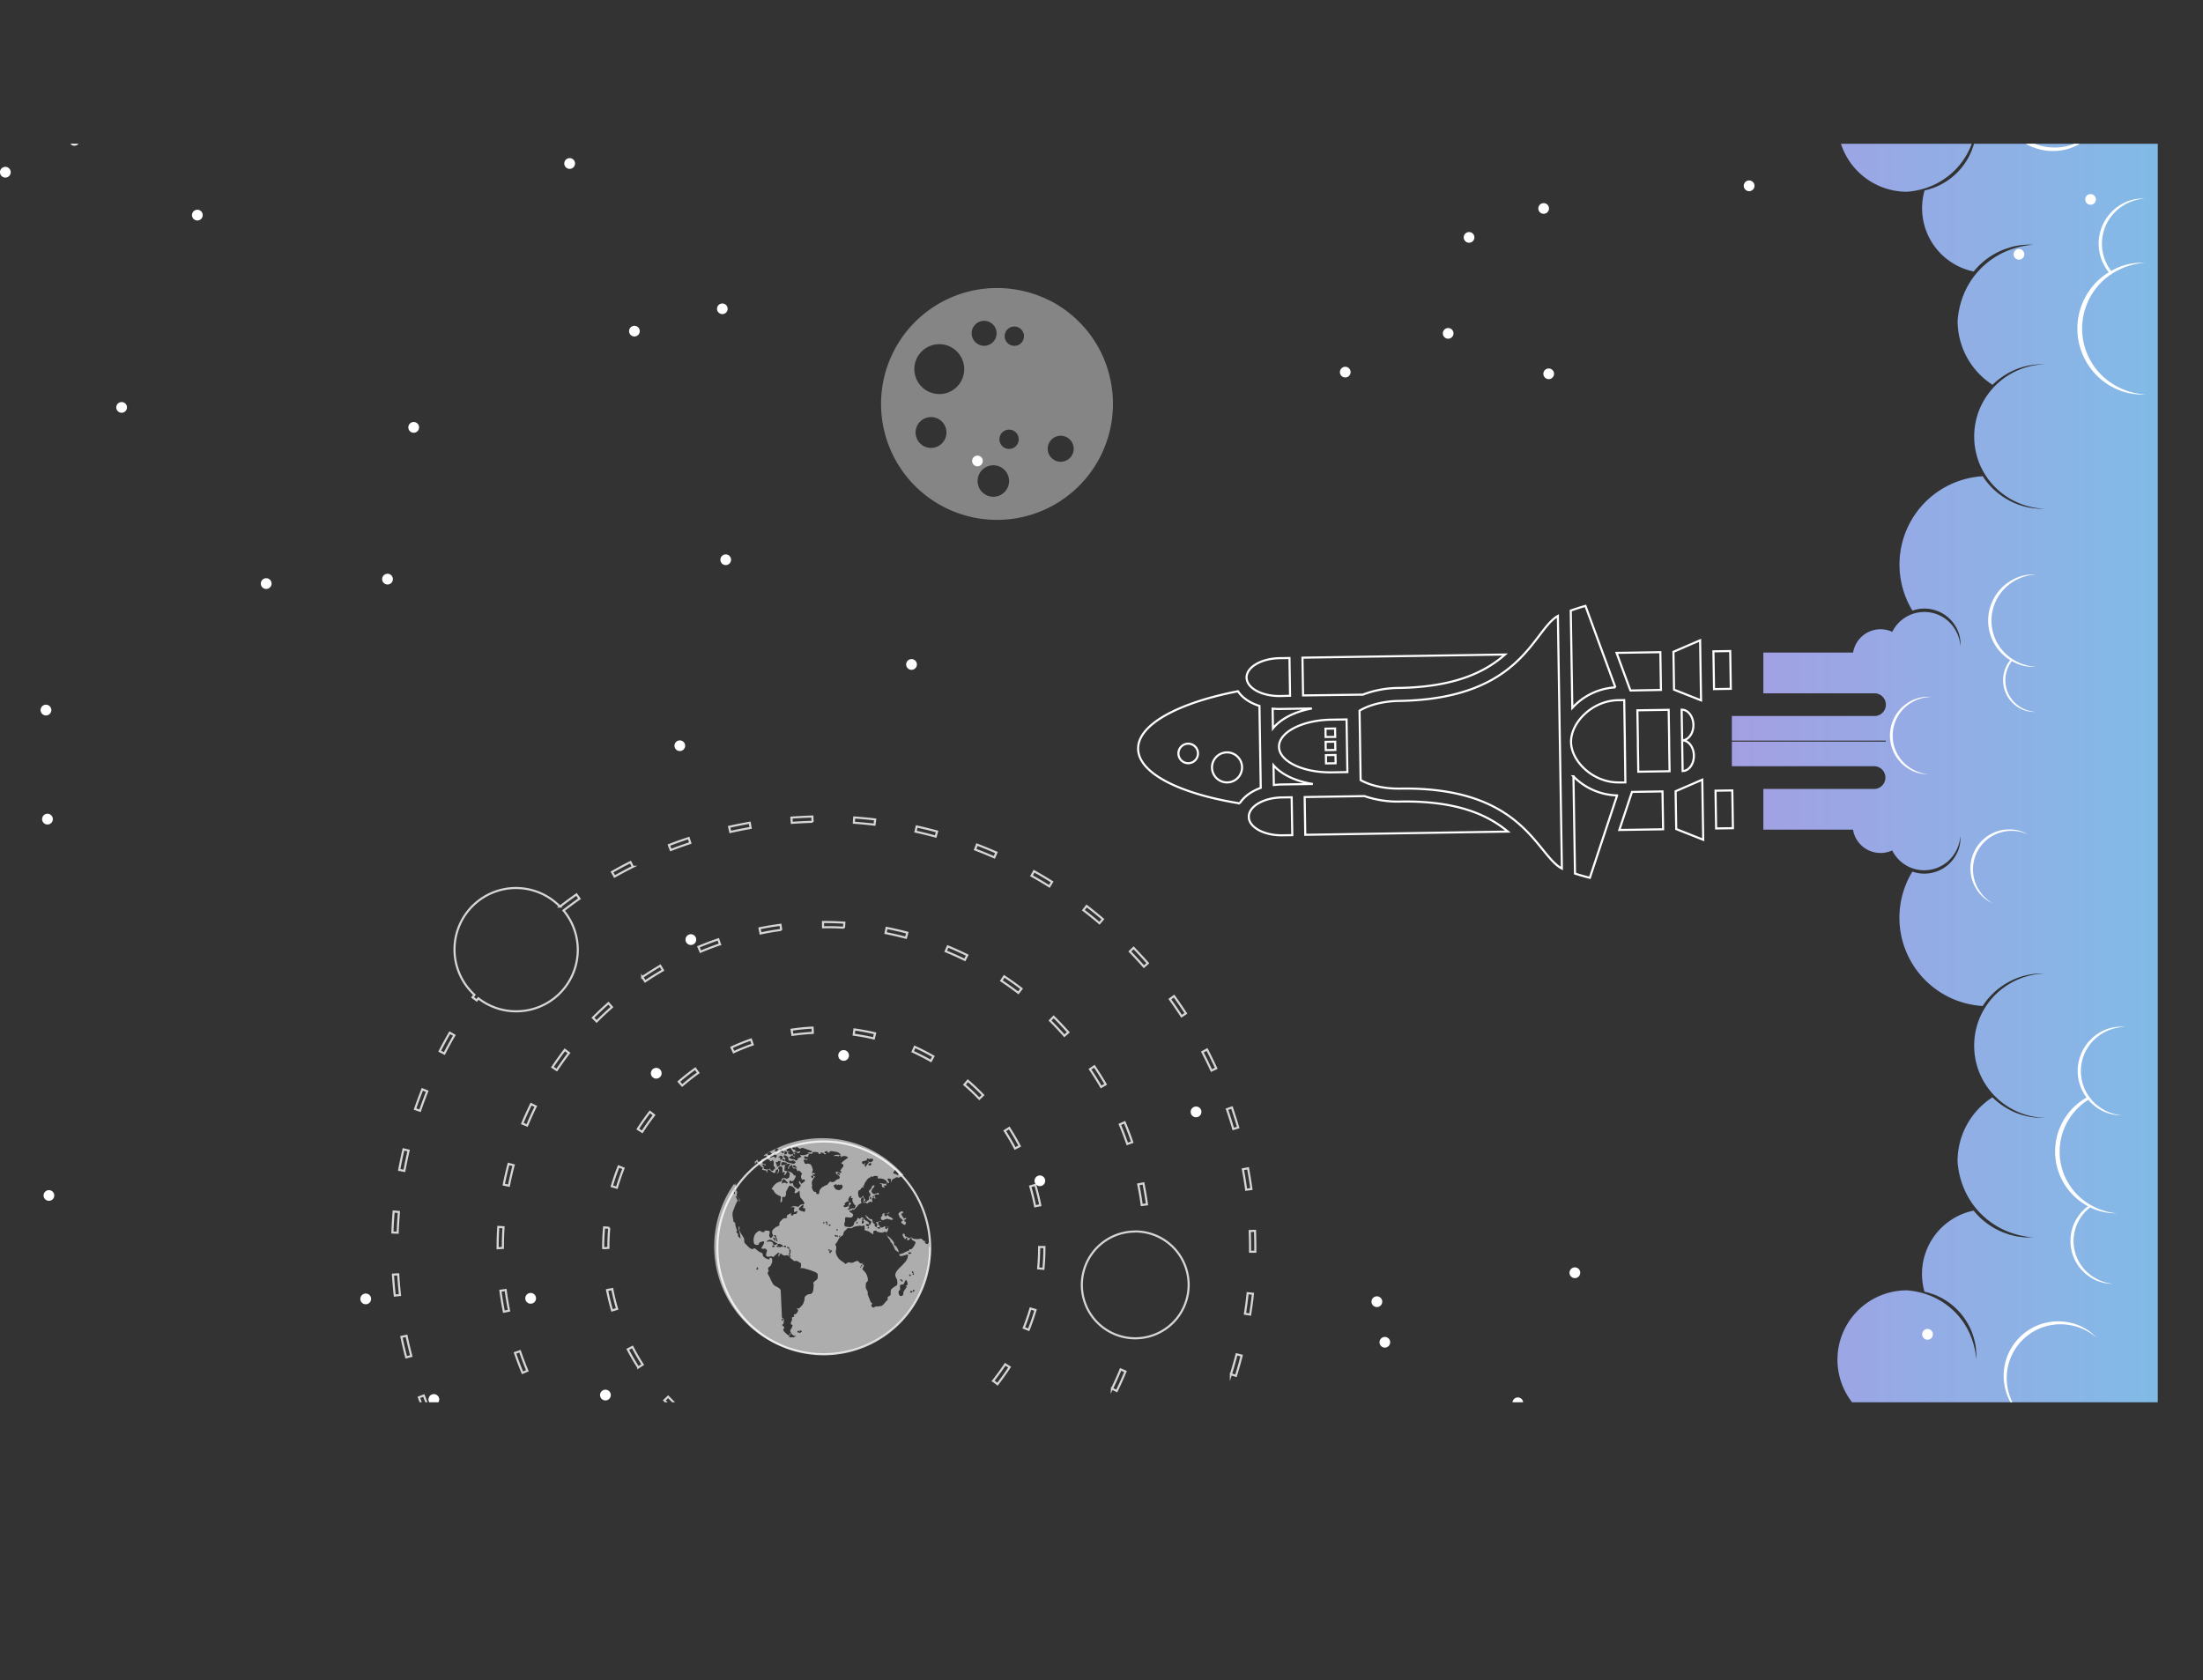 <svg xmlns="http://www.w3.org/2000/svg" xmlns:xlink="http://www.w3.org/1999/xlink" viewBox="0 0 1050.03 801.14"><rect x="0" y="0" width="1050.03" height="801.14" fill="#333333" stroke="none"/><defs><style>.cls-1,.cls-4,.cls-8{fill:none;}.cls-2{isolation:isolate;}.cls-3{clip-path:url(#clip-path);}.cls-4,.cls-8{stroke:#fff;stroke-miterlimit:10;}.cls-5{fill:url(#무제_그라디언트_17);}.cls-6{fill:url(#무제_그라디언트_17-2);}.cls-10,.cls-7,.cls-9{fill:#fff;}.cls-8{opacity:0.8;}.cls-9{opacity:0.6;}.cls-10{opacity:0.4;}.cls-11{mix-blend-mode:overlay;}</style><clipPath id="clip-path" transform="translate(-411.53 68.55)"><rect class="cls-1" width="1440" height="600"/></clipPath><linearGradient id="무제_그라디언트_17" x1="1237.05" y1="284.78" x2="1415.31" y2="284.78" gradientUnits="userSpaceOnUse"><stop offset="0" stop-color="#ae97e3"/><stop offset="1" stop-color="#77c3e7"/></linearGradient><linearGradient id="무제_그라디언트_17-2" x1="1177.27" y1="284.78" x2="1502.12" y2="284.78" xlink:href="#무제_그라디언트_17"/></defs><g class="cls-2"><g id="레이어_1" data-name="레이어 1"><g class="cls-3"><path class="cls-4" d="M1210.19,308.68l12.71-5.5.22,14.32.23,14.31-12.87-5.09-.15-9Zm-183,2.89-4.66.07c-8.79.14-15.86,4.3-15.78,9.28s7.27,8.91,16.06,8.77l4.67-.07-.15-9Zm-24.76,2.91c-28.6-4.61-48.25-14.35-48.43-26h0c-.19-11.61,19.15-21.95,47.58-27.47,2.11,3.13,5.71,5.59,10.25,7l.31,19.53h0l.31,19.53C1007.93,308.72,1004.42,311.29,1002.41,314.48Zm-24.49-19.15a4.66,4.66,0,1,0-4.73-4.59A4.66,4.66,0,0,0,977.92,295.33Zm18.56,9.15a7.16,7.16,0,1,0-7.28-7.05A7.16,7.16,0,0,0,996.48,304.48Zm29.92-41.31-.14-9-.14-9-4.66.07c-8.79.14-15.86,4.29-15.78,9.28s7.27,8.91,16.06,8.77Zm186.88,21.26.23,14.61c3,0,5.44-3.36,5.37-7.39s-2.56-7.25-5.58-7.23c3-.07,5.42-3.37,5.35-7.39s-2.57-7.28-5.61-7.23l.24,14.62Zm-21.1,2.31.2,12.64,14.91-.24-.2-12.64,0-2-.23-14.63-14.91.23.23,14.63Zm17.1-35.48.14,9,12.88,5.09-.23-14.32-.22-14.31-12.71,5.49Zm20.2,75.16,8-.12-.14-9-.15-9-8,.13.14,9Zm-1-66.44,8-.13-.14-9-.15-9-8,.13.15,9Zm-195.71,9.31-6.22.1-4.66.07a33.88,33.88,0,0,1-3.8-.16l.15,9.43c3.7-4.54,10.31-8,18.56-9.5Zm.57,36,3.92-.07c-8.25-1.3-14.92-4.51-18.74-8.91l.15,9.43a35.73,35.73,0,0,1,3.79-.28l4.66-.08ZM1053.54,287l.2,12.56-7.34.12c-13.84.21-25.15-5.23-25.26-12.16h0c-.11-6.94,11-12.73,24.87-12.95l7.34-.12.19,12.56h0Zm-5.6-4.22-.06-4-4.58.08.06,3.94Zm-4.44,8.69.06,3.94,4.58-.07-.07-3.94ZM1048,289l-.06-3.94-4.58.07.06,3.94ZM1155,284.12l-.93-59c-12,6.76-17,39.58-75.75,40.51-7.56.12-14.24,1.93-18.78,4.65l.52,33.1c4.63,2.58,11.36,4.17,18.92,4.05,58.75-.93,64.81,31.72,77,38.1l-.93-59Zm6.49,17.44.74,46.38c3.84,1.24,7.08,2,7.08,2l13-39.27A30.1,30.1,0,0,1,1161.45,301.56Zm20-42.4-14.28-38.84s-3.22.87-7,2.23l.74,46.41A30,30,0,0,1,1181.5,259.16Zm-120.4,3.47a48.67,48.67,0,0,1,17.08-3.19c26.89-.43,41.37-7.66,50.73-15.94L1032.33,245l.29,18Zm142.11-2.25-.29-18-20.86.33,6,16.35.63,1.6Zm-19.84,44.11,2.88,0L1186,286l0-1.17-.31-19.6-2.88.05c-12.58.2-22.61,10.86-22.46,19.95h0C1160.43,294.35,1170.79,304.69,1183.37,304.49Zm0,22.66,20.87-.33-.29-18.05-14.55.24-.54,1.61ZM1061.87,311l-28.49.45.29,18,96.57-1.53c-9.61-8-24.31-14.75-51.2-14.32A48.87,48.87,0,0,1,1061.87,311Z" transform="translate(-411.53 68.55)"/><path class="cls-5" d="M1370.94,307.58H1358V296.75h56.88l.4-11.72H1358v-.5h56.88l.4-11.72H1358V262h11.84l1.07-19.43h-76.17a13.11,13.11,0,0,0-.2,2.19,13.32,13.32,0,0,0,23.61,8.44,17,17,0,0,0,16.34,2.6l.29,55.31,1.65,3.49a17.15,17.15,0,0,0-18.28,1.79,13.31,13.31,0,0,0-23.61,8.43,13.11,13.11,0,0,0,.2,2.19h75.1Z" transform="translate(-411.53 68.55)"/><path class="cls-6" d="M1414.37-37.9h-112a33,33,0,0,0-15,27.7,33.08,33.08,0,0,0,33.08,33.07,37.31,37.31,0,0,0,12.42-3.09,35.43,35.43,0,0,0,10.4-7.16,35.24,35.24,0,0,0,7.16-10.4,37.31,37.31,0,0,0,3.09-12.42c0,1.08,0,2.17,0,3.26s-.2,2.17-.3,3.27-.46,2.14-.69,3.22-.67,2.09-1,3.14a31.71,31.71,0,0,1-7.16,11.07,31.73,31.73,0,0,1-11.07,7.17c-1,.33-2.09.71-3.14,1l-1.3.29a30.82,30.82,0,0,0,23.41,38.67,35.85,35.85,0,0,1,2.4-2.68,35,35,0,0,1,12.11-7.87c1.15-.37,2.29-.78,3.45-1.11s2.34-.56,3.52-.76,2.39-.26,3.58-.35,2.39,0,3.58,0a40.41,40.41,0,0,0-13.65,3.34,38,38,0,0,0-19.31,19.31,40.41,40.41,0,0,0-3.34,13.65,36.22,36.22,0,0,0,16.64,30.49l.13-.14a35,35,0,0,1,11.45-7.39,33.83,33.83,0,0,1,13.32-2.25A34.73,34.73,0,0,0,1355,126.68a34.54,34.54,0,0,0,0,25.78,34.75,34.75,0,0,0,7.22,11A35.12,35.12,0,0,0,1386.13,174a33.83,33.83,0,0,1-13.32-2.25,35,35,0,0,1-11.45-7.39,32.83,32.83,0,0,1-4.78-5.86,42.17,42.17,0,0,0-33.51,64.07,17.27,17.27,0,0,1,18.26,4.44,17.63,17.63,0,0,1,3.66,5.87,16.54,16.54,0,0,1,.94,6.74,17.92,17.92,0,0,0-5.47-11.74,17.06,17.06,0,0,0-27,4.8,13.28,13.28,0,0,0-18.68,9.89H1252V262h53a5.41,5.41,0,1,1,0,10.82h-68v11.72h73.39v.5h-73.39v11.72h68a5.42,5.42,0,0,1,0,10.83h-53V327h42.74a13.29,13.29,0,0,0,13.11,11.12,13.16,13.16,0,0,0,5.57-1.23,17,17,0,0,0,15.27,9.47,17.14,17.14,0,0,0,11.74-4.67,17.92,17.92,0,0,0,5.47-11.73,16.52,16.52,0,0,1-.94,6.73,17.63,17.63,0,0,1-3.66,5.87,17.32,17.32,0,0,1-18.26,4.45,42.16,42.16,0,0,0,33.51,64.06,33.19,33.19,0,0,1,4.78-5.86,35,35,0,0,1,11.45-7.39,33.83,33.83,0,0,1,13.32-2.25,35.12,35.12,0,0,0-23.89,10.52,34.75,34.75,0,0,0-7.22,11,34.54,34.54,0,0,0,0,25.78,34.75,34.75,0,0,0,31.12,21.53,34,34,0,0,1-13.32-2.26,35,35,0,0,1-11.45-7.39,1.66,1.66,0,0,1-.13-.14,36.22,36.22,0,0,0-16.64,30.49,40.41,40.41,0,0,0,3.34,13.65,38.06,38.06,0,0,0,19.31,19.32,40.4,40.4,0,0,0,13.65,3.33c-1.19,0-2.38,0-3.58,0s-2.38-.23-3.58-.34-2.34-.51-3.52-.77-2.3-.74-3.45-1.11a34.85,34.85,0,0,1-12.11-7.87,35.85,35.85,0,0,1-2.4-2.68,30.82,30.82,0,0,0-23.41,38.67l1.3.29c1,.29,2.09.67,3.14,1a31.51,31.51,0,0,1,18.23,18.23c.34,1,.72,2.09,1,3.15s.5,2.14.69,3.21.22,2.19.3,3.27,0,2.18,0,3.26a37.31,37.31,0,0,0-3.09-12.42,34.89,34.89,0,0,0-17.56-17.56,37.31,37.31,0,0,0-12.42-3.09,33.06,33.06,0,0,0-18.05,60.77h159.22V-37.9Zm-79.85,293.69h0c-.46.17-.92.31-1.39.44C1333.6,256.1,1334.06,256,1334.52,255.79Zm-4.29,1c-.49,0-1,.07-1.51.07h0C1329.23,256.82,1329.74,256.79,1330.23,256.75Zm-10.33-2.4a15.76,15.76,0,0,1-1.72-1.17h0A15.76,15.76,0,0,0,1319.9,254.35Zm-25.33-9.6a10.18,10.18,0,0,1,.06-1.11,10.18,10.18,0,0,0-.06,1.11,13.31,13.31,0,0,0,13.31,13.31h0A13.31,13.31,0,0,1,1294.57,244.75Zm0,80.06a10,10,0,0,0,.06,1.11,10,10,0,0,1-.06-1.11,13.31,13.31,0,0,1,13.31-13.31h0A13.31,13.31,0,0,0,1294.57,324.81Zm23.61-8.43a15.76,15.76,0,0,1,1.72-1.17,15.76,15.76,0,0,0-1.72,1.17Zm10.54-3.63h0c.35,0,.7,0,1,0C1329.42,312.76,1329.07,312.75,1328.72,312.75Zm6.85,1.42c.3.13.6.27.89.42h0C1336.17,314.44,1335.87,314.3,1335.57,314.17Z" transform="translate(-411.53 68.55)"/><path class="cls-7" d="M1371.41,327a18.57,18.57,0,0,0-16,30.81,17.9,17.9,0,0,0,5.87,4.29,19,19,0,0,1-8.61-11,18.33,18.33,0,0,1,11.68-22.53,19,19,0,0,1,13.92.72A17.78,17.78,0,0,0,1371.41,327Z" transform="translate(-411.53 68.55)"/><path class="cls-7" d="M1402.56,563.41a26.43,26.43,0,0,0-10.11-2,26,26,0,0,0-25.88,27.16,26.33,26.33,0,0,0,2.5,10,25.07,25.07,0,0,0,6.21,8.05,26.61,26.61,0,0,1-7.28-18.08,25.65,25.65,0,0,1,24.49-25.7,26.62,26.62,0,0,1,18.41,6.4A25.09,25.09,0,0,0,1402.56,563.41Z" transform="translate(-411.53 68.55)"/><path class="cls-7" d="M1364.43-27.29a26.27,26.27,0,0,0,.16,10.3,26,26,0,0,0,11.85,16.6,26.09,26.09,0,0,0,20.17,3A26.29,26.29,0,0,0,1405.85-2a25.11,25.11,0,0,0,6.56-7.78,26.61,26.61,0,0,1-16.13,11A25.74,25.74,0,0,1,1377.41-2,25.75,25.75,0,0,1,1366-17.33a26.61,26.61,0,0,1,2.37-19.35A25.09,25.09,0,0,0,1364.43-27.29Z" transform="translate(-411.53 68.55)"/><path class="cls-7" d="M1325,264.52a18.59,18.59,0,0,0-1.44,34.68,18,18,0,0,0,7.14,1.4,19,19,0,0,1-12.44-6.29,18.34,18.34,0,0,1,1-25.36,19.1,19.1,0,0,1,12.92-5.24A18.16,18.16,0,0,0,1325,264.52Z" transform="translate(-411.53 68.55)"/><path class="cls-7" d="M1416.31,421.91a21.23,21.23,0,0,0-10.26,32.81,30.43,30.43,0,0,0-4.93,3.51,29.57,29.57,0,0,0,5.63,48.32c-.49.36-1,.73-1.42,1.13a20.58,20.58,0,0,0-1.23,29.65,20.94,20.94,0,0,0,6.7,4.64,19.93,19.93,0,0,0,7.89,1.55,21.05,21.05,0,0,1-13.76-7,20.28,20.28,0,0,1,1.16-28c.54-.51,1.11-1,1.7-1.45.41.2.8.42,1.21.6a28.59,28.59,0,0,0,11.38,2.24,30.78,30.78,0,0,1-11.6-3.54l-.94-.54a28.91,28.91,0,0,1-7.29-5.95,29.23,29.23,0,0,1,1.68-40.44,28.56,28.56,0,0,1,4.68-3.65c.27.32.54.66.84,1a21.63,21.63,0,0,0,6.92,4.8,20.74,20.74,0,0,0,8.15,1.6,21.75,21.75,0,0,1-14.21-7.19c-.23-.25-.42-.53-.63-.79l-.78-1a20.9,20.9,0,0,1,2.61-27.17,21.76,21.76,0,0,1,14.76-6A20.4,20.4,0,0,0,1416.31,421.91Z" transform="translate(-411.53 68.55)"/><path class="cls-7" d="M1425.69,27.39a22.1,22.1,0,0,0-7.25,4.63,21.7,21.7,0,0,0-1.78,29.24,32,32,0,0,0-5.36,4.13,31.65,31.65,0,0,0,.19,45.63,32,32,0,0,0,10.61,6.66,30.71,30.71,0,0,0,12.23,1.83,32.4,32.4,0,0,1-21.62-9.72,31.19,31.19,0,0,1-.17-43.17,30.09,30.09,0,0,1,5.06-4.28l1.07-.69a33,33,0,0,1,15.41-4.93,30.49,30.49,0,0,0-12.22,1.93,31.57,31.57,0,0,0-4.06,2,21.36,21.36,0,0,1,1.49-27.74,22.21,22.21,0,0,1,14.79-6.8A21,21,0,0,0,1425.69,27.39Z" transform="translate(-411.53 68.55)"/><path class="cls-7" d="M1376,269.94a15.21,15.21,0,0,1-6.33-23.76,21.92,21.92,0,0,1-3.76-2.9,22.19,22.19,0,0,1,.13-32,22.58,22.58,0,0,1,7.45-4.67,21.37,21.37,0,0,1,8.58-1.28,22.69,22.69,0,0,0-15.17,6.82,21.85,21.85,0,0,0-.12,30.27,21.34,21.34,0,0,0,3.55,3l.75.48a23.11,23.11,0,0,0,10.81,3.46,20.48,20.48,0,0,1-11.42-2.73,15,15,0,0,0,1,19.46,15.63,15.63,0,0,0,10.38,4.77A14.68,14.68,0,0,1,1376,269.94Z" transform="translate(-411.53 68.55)"/><path class="cls-8" d="M731.25,336.71l-.9-2.35c3.13-1.21,6.3-2.34,9.43-3.37l.78,2.38C737.48,334.39,734.34,335.51,731.25,336.71Zm-18.07,8-1.13-2.25c-3,1.49-5.93,3.07-8.82,4.71l1.23,2.19C707.33,347.74,710.26,346.18,713.18,344.71ZM735.4,720.28c3.09,1.1,6.3,2.15,9.54,3.13l.72-2.41c-3.19-1-6.36-2-9.42-3.09Zm58.87,9.06-.13,2.51c3.27.16,6.64.24,10,.24H805v-2.51h-.83C800.82,729.58,797.5,729.5,794.27,729.34ZM606.29,480l-2.44-.58c-.76,3.24-1.45,6.53-2.05,9.8l2.47.46C604.86,486.48,605.54,483.22,606.29,480Zm-4.62,29.27-2.51-.21c-.27,3.3-.47,6.66-.59,10l2.51.09C601.2,515.88,601.4,512.56,601.67,509.3Zm197.15-186-.07-2.52c-3.34.09-6.7.26-10,.51l.18,2.5C792.19,323.51,795.52,323.35,798.82,323.26ZM853.9,723.43l.62,2.43c3.2-.8,6.45-1.71,9.65-2.69l-.74-2.41C860.28,721.73,857.07,722.62,853.9,723.43ZM769.31,326.18l-.43-2.48c-3.26.57-6.56,1.23-9.82,1.95l.55,2.46C762.83,327.38,766.09,326.74,769.31,326.18Zm55.41,402.36.25,2.51c3.35-.35,6.69-.77,9.93-1.25l-.37-2.49C831.33,727.79,828,728.21,824.72,728.54Zm-184.8-78.41c2,2.65,4.1,5.29,6.22,7.84l1.94-1.61c-2.11-2.52-4.17-5.12-6.15-7.75Zm-41.09-111c.2,3.3.49,6.65.86,10l2.49-.27c-.36-3.28-.64-6.59-.84-9.85Zm83.68,153.09c2.68,2,5.44,3.89,8.22,5.73l1.38-2.09c-2.74-1.82-5.47-3.73-8.11-5.67Zm-56.6-268.42c-1.65,2.86-3.27,5.82-4.81,8.81l2.24,1.14c1.52-3,3.11-5.87,4.75-8.69ZM659.68,672.7c2.39,2.35,4.85,4.66,7.3,6.86l1.68-1.88c-2.43-2.17-4.85-4.45-7.21-6.77Zm169-350.56c-3.28-.4-6.63-.71-10-.95l-.18,2.5c3.29.24,6.61.55,9.85.94ZM623.63,624.94c1.59,2.91,3.28,5.82,5,8.65l2.14-1.31c-1.72-2.8-3.39-5.68-5-8.54Zm-20.78-56.11c.68,3.24,1.45,6.52,2.3,9.75l2.43-.64c-.84-3.19-1.6-6.43-2.28-9.63ZM707.92,708.17c3,1.57,6,3.08,9,4.49l1.07-2.28c-3-1.39-6-2.88-8.86-4.43ZM611.17,597.66c1.15,3.07,2.39,6.2,3.71,9.28l2.3-1c-1.29-3.05-2.52-6.13-3.65-9.17Zm4-145.93-2.34-.94c-1.21,3.06-2.38,6.22-3.47,9.42l2.38.82C612.81,457.87,614,454.73,615.17,451.73Zm149.18,276.5c3.22.63,6.54,1.2,9.87,1.69l.37-2.48c-3.29-.49-6.57-1.05-9.75-1.68ZM1001.72,469c-.94-3.2-2-6.41-3-9.54l-2.38.82c1.07,3.09,2.08,6.27,3,9.43ZM987.35,614.26l2.26,1.09c1.46-3,2.85-6.09,4.13-9.14l-2.32-1C990.15,608.24,988.78,611.28,987.35,614.26Zm-54.66,69.38,1.6,2c2.54-2.08,5.09-4.27,7.59-6.53l-1.69-1.87C937.73,679.42,935.2,681.59,932.69,683.64Zm65.53-97,2.4.75c1-3.17,1.91-6.41,2.74-9.64l-2.43-.62C1000.11,580.34,999.19,583.54,998.22,586.67Zm-89.75,114,1.29,2.16c2.81-1.69,5.66-3.49,8.45-5.36l-1.4-2.09C914.05,697.26,911.24,699,908.47,700.7Zm82.76-259.84c-1.4-3.05-2.88-6.07-4.39-9L984.61,433c1.49,2.87,2.95,5.86,4.34,8.87ZM976.77,414.6c-1.79-2.75-3.69-5.54-5.65-8.26l-2,1.47c1.94,2.69,3.82,5.44,5.58,8.16Zm-18.14-23.92c-2.24-2.54-4.53-5-6.79-7.35l-1.8,1.75c2.23,2.31,4.49,4.75,6.71,7.26ZM972.56,640l2.09,1.4c1.84-2.73,3.66-5.56,5.41-8.43l-2.15-1.31C976.19,634.47,974.39,637.27,972.56,640ZM1008,498.33c-.46-3.3-1-6.63-1.6-9.88l-2.48.46c.61,3.22,1.14,6.5,1.58,9.76ZM954.21,663.25l1.86,1.7c2.25-2.48,4.47-5,6.57-7.56l-1.93-1.6C958.63,658.29,956.44,660.81,954.21,663.25ZM858.16,327.87c-3.22-.88-6.49-1.68-9.72-2.39l-.54,2.45c3.19.7,6.42,1.5,9.61,2.37Zm151.55,190.4-2.52.09q.16,4,.16,8v1.88l2.51,0v-1.9Q1009.86,522.3,1009.71,518.27ZM882,714.07l1,2.32c3-1.25,6.09-2.62,9.13-4.07L891,710.05C888,711.48,885,712.83,882,714.07ZM1004.92,557.8l2.48.39c.51-3.27,1-6.61,1.31-9.93l-2.51-.27C1005.86,551.27,1005.42,554.57,1004.92,557.8ZM913,351.91c-2.8-1.76-5.7-3.48-8.62-5.11L903.17,349c2.89,1.61,5.75,3.31,8.52,5.05Zm-26.53-14c-3.07-1.33-6.19-2.62-9.29-3.8l-.89,2.35c3.06,1.17,6.14,2.43,9.17,3.76Zm50.75,31.78c-2.47-2.12-5.09-4.24-7.78-6.31l-1.54,2c2.66,2.05,5.25,4.14,7.69,6.23ZM662.78,468.06c1.28-3.1,2.67-6.17,4.13-9.12l-2.25-1.11c-1.48,3-2.9,6.12-4.2,9.27Zm14.14-26.44c1.83-2.74,3.79-5.48,5.82-8.13l-2-1.53c-2.06,2.7-4,5.48-5.92,8.27ZM951.2,476c-1.07-3.14-2.29-6.33-3.61-9.48l-2.31,1c1.29,3.1,2.49,6.24,3.55,9.33Zm2.86,20.11c.67,3.3,1.23,6.62,1.65,9.85l2.5-.32c-.44-3.3-1-6.67-1.68-10Zm-81.5-109.26c-3.06-1.51-6.18-2.91-9.28-4.2l-1,2.33c3,1.26,6.12,2.64,9.13,4.12Zm-88.69-12-.32-2.49c-3.32.44-6.7,1-10,1.67l.49,2.46C777.3,375.78,780.61,375.22,783.87,374.79Zm29.94-1,.16-2.51c-3.29-.2-6.59-.3-9.82-.3h-.34v2.51h.34C807.33,373.45,810.58,373.55,813.81,373.75Zm117.24,67.37c1.85,2.74,3.64,5.59,5.31,8.46l2.17-1.27c-1.7-2.91-3.52-5.81-5.4-8.6ZM703.2,411.6l-1.66-1.88c-2.53,2.22-5,4.56-7.4,6.95l1.77,1.78C698.25,416.1,700.71,413.79,703.2,411.6ZM844,376.12c-3.27-.87-6.6-1.64-9.9-2.28l-.48,2.46c3.24.64,6.52,1.39,9.73,2.24ZM651.53,516.56l-2.5-.16c-.21,3.34-.32,6.7-.32,10v.17l2.51-.17C651.22,523.14,651.32,519.84,651.53,516.56Zm103.18-134.9-.81-2.38c-3.15,1.08-6.35,2.28-9.49,3.6l1,2.32C748.47,383.91,751.61,382.72,754.71,381.66ZM891,655.27l-1.41-2.08c-2.78,1.88-5.62,3.67-8.46,5.32l1.27,2.17C885.25,659,888.14,657.18,891,655.27Zm-66.2,22.66.33,2.49c3.37-.46,6.74-1,10-1.69l-.5-2.47C831.39,676.92,828.07,677.48,824.77,677.93ZM853.91,671l.82,2.37c3.21-1.11,6.4-2.32,9.48-3.62l-1-2.32C860.21,668.72,857.07,669.92,853.91,671Zm-79.57,5.39c-3.2-.64-6.48-1.4-9.74-2.26l-.65,2.42c3.31.88,6.64,1.65,9.9,2.3Zm-38.9-10.59c3,1.5,6.16,2.91,9.27,4.2l1-2.32c-3-1.27-6.12-2.66-9.12-4.14Zm69.39,16v-2.52h-.68c-3.34,0-6.7-.1-10-.31l-.16,2.5c3.34.22,6.76.33,10.15.33Zm83.94-282.78c2.74,1.83,5.48,3.78,8.14,5.81l1.53-2c-2.7-2.07-5.49-4.06-8.28-5.91Zm52.77,194.48,2.26,1.11c1.49-3,2.9-6.17,4.18-9.28l-2.33-1C944.39,587.46,943,590.53,941.54,593.53Zm-10,17.34c-1.86,2.77-3.81,5.52-5.82,8.14l2,1.53c2-2.67,4-5.46,5.91-8.28Zm-19,23.21c-2.32,2.35-4.77,4.66-7.27,6.87l1.67,1.88c2.53-2.25,5-4.59,7.38-7ZM912,418c2.35,2.34,4.66,4.79,6.85,7.28l1.89-1.66c-2.24-2.53-4.58-5-7-7.4ZM650.05,546.82c.44,3.35,1,6.73,1.66,10l2.46-.49c-.65-3.25-1.19-6.57-1.63-9.86Zm37.32,82c2.23,2.53,4.57,5,7,7.41l1.78-1.77c-2.35-2.35-4.65-4.81-6.84-7.3Zm30.25-231.56,1.41,2.08c2.73-1.83,5.58-3.62,8.47-5.3l-1.27-2.17C723.3,393.62,720.41,395.44,717.62,397.31Zm-8,252.37c2.68,2.06,5.46,4.05,8.26,5.93l1.4-2.09c-2.75-1.84-5.49-3.81-8.13-5.83ZM662.9,585c-1.28-3.06-2.46-6.2-3.53-9.34l-2.38.81c1.08,3.19,2.29,6.39,3.59,9.49Zm-11.26-88.75,2.46.49c.64-3.23,1.4-6.5,2.26-9.74l-2.43-.65C653.05,489.64,652.28,493,651.64,496.25Zm18,107.91c1.69,2.92,3.5,5.81,5.38,8.61l2.08-1.4c-1.84-2.75-3.63-5.6-5.28-8.47Zm32.33-87.32-2.5-.23q-.45,4.86-.45,9.86l.68.07,1.83-.16C701.49,523.22,701.64,520,701.93,516.84Zm183,73,2,1.55c2-2.6,4-5.35,5.8-8.15l-2.11-1.35C888.8,584.59,886.89,587.26,884.88,589.81Zm5.44-119.26c1.78,2.75,3.44,5.58,4.92,8.43l2.23-1.15c-1.52-2.93-3.21-5.84-5-8.64Zm-19.21-22c2.46,2.12,4.84,4.38,7.09,6.72l1.81-1.74c-2.3-2.4-4.74-4.72-7.26-6.88ZM856.43,435.1c-2.91-1.67-5.9-3.2-8.9-4.56l-1,2.29c2.93,1.33,5.85,2.82,8.69,4.45ZM899.5,564.52l2.34.93c1.23-3.09,2.33-6.27,3.26-9.45l-2.41-.7C901.78,558.4,900.71,561.5,899.5,564.52Zm7.32-38.14c0,3.26-.16,6.54-.47,9.76l2.51.24c.31-3.3.47-6.66.47-10V526h-2.51Zm.55-20.31c-.64-3.25-1.44-6.52-2.4-9.72l-2.4.72c.92,3.12,1.71,6.31,2.33,9.48ZM818.86,628c-.55.08-1.14.09-1.71.16a18.28,18.28,0,0,0-36.1-1.76c-.32-.08-.66-.11-1-.19l-.59,2.45c.44.1.89.15,1.33.25,0,.38-.12.75-.12,1.15a18.3,18.3,0,0,0,36.6.61c.65-.08,1.31-.09,2-.18ZM730,597.35l-1.82,1.73c2.3,2.4,4.74,4.72,7.25,6.9l1.64-1.91C734.58,602,732.2,599.69,730,597.35ZM715.52,469.73l2.11,1.36c1.76-2.73,3.66-5.41,5.66-8l-2-1.55C719.26,464.19,717.31,466.94,715.52,469.73Zm36.17,147.83c2.9,1.67,5.89,3.21,8.89,4.58l1-2.29c-2.92-1.33-5.84-2.83-8.68-4.47ZM736.71,449c2.44-2.12,5-4.16,7.66-6.06l-1.47-2c-2.71,1.95-5.35,4-7.84,6.21Zm-31.15,48.7c.89-3.07,2-6.17,3.16-9.23l-2.33-.92c-1.24,3.12-2.33,6.3-3.25,9.46ZM863.76,610l1.46,2c2.71-1.95,5.36-4,7.85-6.2l-1.65-1.89C869,606.05,866.41,608.09,863.76,610Zm-148-26.59,2.11-1.36c-1.77-2.75-3.42-5.59-4.9-8.45l-2.23,1.16C712.25,577.68,713.94,580.59,715.76,583.4Zm-14.87-36.91c.64,3.29,1.44,6.56,2.37,9.72l2.42-.72c-.92-3.07-1.69-6.26-2.32-9.48Zm60.34-113.4c2.95-1.36,6-2.59,9.06-3.66l-.83-2.37c-3.14,1.09-6.26,2.36-9.28,3.75Zm67.38-9c-3.25-.77-6.56-1.39-9.83-1.85l-.34,2.5c3.19.44,6.42,1,9.59,1.8Zm-39.38.74c3.22-.47,6.49-.79,9.72-.95l-.12-2.51c-3.32.16-6.66.49-10,1Zm48.59,198.6.83,2.37c3.11-1.07,6.23-2.33,9.28-3.72l-1-2.29C843.91,621.12,840.86,622.35,837.82,623.4ZM657.6,413.6a29.3,29.3,0,0,0,22.53-48.06c2.5-1.93,5.06-3.83,7.62-5.62l-1.44-2.06c-2.65,1.86-5.29,3.81-7.87,5.81a29.3,29.3,0,1,0-40.77,42.06c-.3.41-.63.81-.92,1.22l2,1.46c.25-.35.53-.69.78-1A29.16,29.16,0,0,0,657.6,413.6Zm295,105A25.45,25.45,0,1,0,978.08,544,25.45,25.45,0,0,0,952.63,518.56ZM804.15,475.68a50.71,50.71,0,1,0,50.71,50.71A50.71,50.71,0,0,0,804.15,475.68Z" transform="translate(-411.53 68.55)"/><path class="cls-9" d="M820.59,506h0c.08.08.16.11.15.27Zm14.31,4.33c.12-.45.69-.74.64-1.11a1.54,1.54,0,0,1-1.55.57C834.15,510.2,834.84,509.76,834.9,510.3Zm-.36,10.57c-.24-.24-.24-.87-.44-1.11-.08,1.54,1.83,2.28,1.9,3.89.35-.18,1.41,1.92,1.65,2.37s.43,1.23.67,1.41l1.49,1.11c.15-1.1-.58-2-1.12-2.89-.23-.37-.7-.35-.9-.69s0-.72-.2-1.12c-.38-1-1.63-2-2.3-2.78C835.08,520.81,834.88,521.21,834.54,520.87Zm8.93-8.52c-.24-.59-.62-.11-1.06.07,0-.31-2.45-2.78-.43-2.53-.05-1.19-.32-1.14-1.37-.69a1.63,1.63,0,0,0-.86,1.29c0,.29.43.19.43.73s.2.64.61,1,1.09.76,1.08,1.41c-.73-.34-1,.62-.49,1s1.25,1,1.76.59a7.39,7.39,0,0,1,.25-1.08c-.07-.22-.67-.28-.74-.51C842.28,512.4,843.49,513.29,843.47,512.35Zm-12.1-.21c.43,2,1.9.33,3.23.36.45.27,3.23,1,2.38-.09-.62-.81-1.94-.68-2.17-1.74-.66,0-.58.86-1.33.57a.77.77,0,0,1-.22-1.23c-.49-.47-1.34.21-1.17.74S831.24,511.53,831.37,512.14Zm-46.94-2.39c.18-.11.41-.28.53-.36Zm70.51,16.87a51.5,51.5,0,1,1-93.54-30.74.56.56,0,0,0,.19.31c.71.57.6-1.34.68-1.48,0,1,.06,2.06.08,3.09a8.23,8.23,0,0,0,0,.86c.06.49.47.63.52,1.06.1.7-.58,1.59.06,2.17s1.51,1.26,1,2.3a1.65,1.65,0,0,1-.46-.32c1.28,0-.57-2.63-1.43-2,.68.58.54,1.41,1.23,1.93-.54,0-2,4.25-2.28,4.89-.71,1.59-.06,3.4.17,5.1,0,.28.38.34.62.46s.18,1,.25,1.26a26.7,26.7,0,0,0,.79,2.56c.13.41-.33.2-.3.6,0,.74.49.49.77,1.07.15.31-.19.89.07,1.14l1.18,1.12a26.53,26.53,0,0,0-.72-3.88,3.79,3.79,0,0,1-.16-1.83c0-.24.28-.07.34.07a2.1,2.1,0,0,1-.07,1.08c-.15,1,1.54,3.14,2,4a2.86,2.86,0,0,1,.33,1.64c0,.85.39,1.11,1,1.77s2.31,2.56,3.2,2,1-.13,1.83.52a12.92,12.92,0,0,0,1.27.93c.36.21,1.05.34,1.31.64s.15,1.14.42,1.39a4.77,4.77,0,0,0,3,1.55c-.13-.9.72-1.15,1.16-.43a3,3,0,0,1-.06,2.16c-.43,1.06-.53,1.46-1.48,2-.48.3-.29,1.46.15,1.68-1.09,1-.48,1.64.19,2.85s1.35,3.47,2.53,4.23c1,.66,2.83,1.18,2.89,2.48l.27,6.25q.14,2.94.26,5.87c0,.66,0,.62.61,1s.24,1.65.21,2.32-1.28.57-.31,1.28c.71.53.87.71.24,1.53s2.24,2.93,2.8,3.24c-.05-.85.38-1.19.86-1.75-.94-.63-.16-1.26.23-2,.18-.36.31-.77.46-1.14s-.74-.53-.82-.8c-.22-.77.8-1.72.55-2.61-.2-.69.27-.6.9-.83.25-.09,0-.93-.09-1.18,1,.12,1.35-.32,1.79-1.07.58-1,.26-1-.49-1.93.44.13.95.48,1.3.12a12.87,12.87,0,0,0,1.43-1.43,5.94,5.94,0,0,0,1.15-3.43c0-.93,1.5-1.88,2.42-1.88,1.42,0,1.74-1.52,1.81-2.75a14.8,14.8,0,0,0,.1-1.88c-.05-.89-.57-.53.22-1.25.43-.39,1.36-1,1.61-1.47a6.67,6.67,0,0,0,.08-2.1c0-1.17-5.78-2.6-6.7-2.89L793,536a2.65,2.65,0,0,0,.31-1.79c-.06-.78-.28-.61-.89-1a2.75,2.75,0,0,0-1.56-.64c-.54-.06-.45.43-1-.06a24.27,24.27,0,0,1-2.79-2.56c-.18-.22-1.23.2-1.64.09a2.53,2.53,0,0,1-1.67-1.07c-.45.47-.9.79-.85,1.51-1-.15,0-1.29.25-1.68-.91-.35-1.92,1-2.53,1.5s-.46.5-1.07.25c-.8-.33-.53-.1-1.26,0s-1.22.26-1.66-.66a10.9,10.9,0,0,1,.53-2.23c-.35-.41-.55-.92-1.11-.9s-1.32.25-1.66-.28c.32-.54,2.42-3.55.67-3.15-1.28.29-1.5.16-1.93,1.4-.19.55-2,.17-2.11-.27a5.5,5.5,0,0,1,.56-4.8,5.18,5.18,0,0,1,1.88-1.42c.27,0,.86.4,1.11.51a4.29,4.29,0,0,0,1.3.15c-.27-1.12,1.32-.65,2-.64,1,0,.26,1.76.27,2.11,0,.78.73,1.9,1.36.92.35-.54.64-.7.34-1.26a2.86,2.86,0,0,1-.33-1.17c0-1,.84-1.54,1.52-2.13s2.11-.78,2-1.31c-.18-1.34.44-1.62,1.37-2.62.58-.63,1.51-.56,2.34-.69-.28-1-.44-1,.48-1.56a7,7,0,0,1,1.76-.85c-1.15.7,0,1.92.67.92.34-.5.65-.38,1.25-.41.33,0,.67-1,.83-1.33-.85-.25-1.72,1.36-1.81-.44,0-.48.49-.94.16-1.34s-1.28,0-1.77.14c1.22-.95,1.68-.84,3.16-.51.76.18.8-.1,1.35-.69.36-.37,1.36-.41,1.85-.54,1-.24-1.4-2.87-1.53-3-.52-.63-.43-2.56-.56-3.39-.37.25-1.4,1.25-1.82,1.23-1.09,0-.1-1.1-.17-1.58-.15-.95-2.58-2.69-3.11-1.66l-1.26,2.46c-.25.48.1,1.21-.16,1.71-.1.19-.26.72-.44.84s-1-.16-1.15.05c-.39.41.12,1.59-.31,2.15-1.3,1.71-.16-2.33-.5-2.47-1.54-.68-2.8-1.22-3.45-2.87-.26-.65-1.35-.19-.62-1.16a8.37,8.37,0,0,1,1.42-1.76,4.72,4.72,0,0,1,2-1.16c.65-.15,1.52-.66,1-1.47.41-.09,1.25-.45,1.62-.28.9.44.93.37,1.82-.12.38-.21.43-1.51.52-1.93s-.85-1-1.1-1.26a6.78,6.78,0,0,1,2,.71c.81.4.89,1.72,2,1.35-.19,1-1.39,3.92-2.72,2.23-.92,1.25-.19,2.13,1.18,1.27.17.43.36,1.54.74,1.78s1.78,1.28,1.89,1.14,1.4-1.49,1.26-1.72c-.36-.58-1.42-1.56-.56-2.08l.82,1.38c.34-.3,1.6-1.06,1.68-1.47.22-1.06-1-.6-1.38-.47-.5-1.37-.75-1.61,0-2.84.13-.22-.87-1.07-1-1.26-.46-.48-.57-.4-1.11.09-.43-.95-.35-1.55-1.42-1.41s-.93-.78-1.15-1.84l-1.35.93c-.42.3.23,1.25-.62,1.05-.09-.91.64-1.61,1.11-2.31-.86-.08-1.83-.18-2.4.61-.3.4-.63,2.73-.15,2.76a10.79,10.79,0,0,1,1.13.1c-.38.59-.89,2.15-1.74,1.71.17-.28.76-.93.44-1.13-.49-.29-.72-.26-1.09.28,0-1.44.48-3.95-1.56-2.93-1,.49,0,1.08,0,1.7,0,1-.59,1-1,1.77,0-.45.28-.8.5-1.19s0-.73-.15-1.24l-.88.54c-.3.19,0,.69-.15.94-.48.67-.94.34-1.59,0a15.51,15.51,0,0,1-1.4-1.26c-1.09.29-.93.42-1,1.54-.46-.08-.32-.36-.34-.81,0-.3-.94-.32-1.2-.38-1.11-.22-1-.22-.44-1.17a6.2,6.2,0,0,1-1.67-1.33c-.53-.63-.9-1.44-1.84-1.27.14.46-.34,1-.38.61s-.07-.55-.1-.82c.46-.37.92-.74,1.39-1.09a5.16,5.16,0,0,0,.28,1.08,3.87,3.87,0,0,0,1.19-.32c.28-.21.34-.78.68-.91a8.78,8.78,0,0,1,2.83-.6c-.5-.54-.92-1.53-1.58-1-.34.26-.35-.06-.45-.26a51.47,51.47,0,0,1,66.77,9.56l-.82-.13c-.54-.09-.19.48-.53.73a7,7,0,0,1-1.51.54c-.23.08-.25-.5-.42-.41l-1.48.82c-.23.13-.91.34-.92.64,0,.51,0,.88-.62.78.7-1.25-.55-1.84-1.58-1.26.29.56.92,1.35.9,2-.24-.16-.46-.06-.69-.29-.4.43-1.12.82-.52,1.4l-1.56-.05c.16.22.71.67.53.94s-1.07-.2-1.2-.37.09-1.06-.26-1.19-.75-.17-.86-.54c.71.14,4.37,1.13,3.34-.74-.62-1.12-2.91-1.64-4.08-1.35a1.61,1.61,0,0,1-.23-.62c.64-.34-.23-.62-.75-.66s-1.49-.07-1.51.66a.71.71,0,0,0-.74-.38c-.53,0-.43.34-.59.74l-.18-.36L824.54,494l.24.27c-.73.21-1.25,1.73-1.5,2.39-.09.26-.82.4-.19.72s-.31.46-.63,0a13.74,13.74,0,0,1-1,1.36c-.37.36-.57-.09-.75.5a2,2,0,0,0-.17,1c.08.65.06,1.64.56,2.14.64.65,1.58-.47,1.89-1,0,.89.34,1.09.85,1.87.16.24.07,1,.27,1.14.59.38.61-.5.94-.61.71-.25.67-.2.65-1s.13-.65.53-1.26c.84-1.26-1.13-1.21-.33-2.55.26-.44.51-.32.8-.73.16-.22.42-1.21.52-1.27,1.06-.75,1.54-.28.67.68-.53.57-1.51,1.87-.54,2.6.69.52.72.72,1.49.36a3.76,3.76,0,0,1,1.47-.41c0,.43,0,.31.33.62-.54.35-1.25-.11-1.76.2-1.26.77.11.84-.12,1.94h-.33c0-.84-1.06-.59-1.3.08-.15.41.71,1.66-.4,1.65.06-.13.13-.25.19-.38a3.3,3.3,0,0,0-1,.21c-.32.11-.85.7-1.1.72s-.53-.62-1-.42-.61.24-.89-.14.91-1.86,0-2.27-1.19,1.26-1,1.8c.38,1,.19.83-.51,1.18a2.4,2.4,0,0,0-.82.58l-.05,0,0,.06c-.2.23-.33.49-.7.9-.18.21-1.12,1.28-1.42,1.3s-.61-.52-.8.09c-.14.44-.86.26-1.28.28-.1,1.13,2.48,1.16,1.66,2.6-.51.89-.69.72-1.73.72-.4,0-1.64-.32-1.8,0-.27.56-.1.92-.14,1.5,0,.38-.43,1.49-.39,1.67.1.57.08.83.44,1.11a17.63,17.63,0,0,0,1.83.25,2.09,2.09,0,0,0,2.44-2c0-.49,1-.85,1.22-1.24s.24-1.58,1-.86c.61.57.93-.43,1.28-.48.8-.11,1,.39,1.48,1s.88.51,1.54,1,.56,1,.64,1.78a1.16,1.16,0,0,0,.72-1.36c1.39,0-.9-1.2-1.24-1.54s-2-2-.71-1.95c-.42,1,.53.41.66.86s1.12,1.27,1.66,1a.85.85,0,0,1,.5.76c0,.39,0,.88.43,1-.09.55.66.69,1.11.87-1.2-.07-.36,1.19.5,1.21-.13-.69.57-1,.16-1.44-.11-.13-1-1.46-.36-.91.24.2.82-.35,1.32-.34a2.19,2.19,0,0,0,1-.31c-.09.81-1.13,0-1.49.87a9.31,9.31,0,0,0,.27,1.38c.89-.41.22.42.64.76s1.84.24,1.8-.44c.89.36,1.38.64,2.22.06-.14.68-.08,2.81-1.09,2.81-.29,0-.48-.25-.77-.25s-.63.41-1.09.44a9.59,9.59,0,0,1-2.33-.41c-.46-.17-.16-.52-.77-.52a1.32,1.32,0,0,0-1.21.41c-.19.16.58,1.56-.44,1.09-.86-.39-1.37-1.09-2.2-1.33-.36-.1-.75-.19-1.1-.31-.66-.24-.34-.17-.34-.71a6.2,6.2,0,0,0-.1-1.5c-.43-.28-.56-.11-1,.08s-.62-.08-1.17-.1a15.34,15.34,0,0,0-2.89.55c-.38.07-.57.46-.92.58a5.79,5.79,0,0,1-1.61,0c-.83,0-1,.91-1.81,1.31-.68.32-.43,1.86-1.16,2.3a4,4,0,0,0-1.81,1.73,11.19,11.19,0,0,1-1.62,2.55c.05,0,.05.07,0,.11.89.48.43,2.08.37,2.87a2.06,2.06,0,0,0,.07,1.21,8.54,8.54,0,0,0,.36,1,6.94,6.94,0,0,0,1.47,2c.79.77,2,1.28,2.7,2.08.53-.37,1.17-1,1.93-.79a2.29,2.29,0,0,0,2.17-.21c.44-.21,1.56-.78,2-.3s.64.83,1.24,1c.44.1.71-.54,1.15,0-1.79-.13.88,1.62,0,0,.39.39.24,1.25,0,1.72s-.66.83-.32,1.21a16.56,16.56,0,0,1,1.33,1.45,6.8,6.8,0,0,1,1.15,3.46c0,.61-.25.74-.67,1.19s-.27.72-.31,1.21a3.36,3.36,0,0,0,.56,2.57c.65,1,.09,1.38.47,2.34s.8,2,1.16,3c.13.37.82.77.85,1,0,.47-.66.35-.39,1s.29.61.89.84.57-.46,1.11-.46a13.81,13.81,0,0,0,2.71-.29c.78-.14,1.91-1.79,2.46-2.35.19-.19.62-.46.62-.74a4.38,4.38,0,0,1,0-1.19c.22-.36.95-.38,1.19-.72a3.14,3.14,0,0,0,.2-1.41c0-1.52.31-1.57,1.51-2.55.49-.41,1.75-.71,1.68-1.59a6.7,6.7,0,0,0-.23-2.14c-.43-.84-1-1.75-.66-2.73.58-1.59,2.05-2.76,3.25-4,1.41-1.51,2.65-2.67,2.75-4.88,0-.87-4.82,2-4.09-.54.54.46,2.48-.74,3.11-1l1.55-.63c.13-.06,0-.49.07-.54.25-.12.68.1.93,0a8,8,0,0,0,2-3.09c0-1.16-2.44-.84-1.73-2.39a1.2,1.2,0,0,0-1,.54c-.44.66-.52.6-1.32.64,0-.35.25-.87-.06-1.09-.49-.36-.75.39-.69.79a8.43,8.43,0,0,1-1.26-1.75c-.13-.37-.25-1.43.57-1,.39.18.36.36.38.75s.5.47.76.62c.68.41,1.38,1,2.09.36.44-.39.72.54,1.3.61a10,10,0,0,0,2.29.15c.41,0,1.21-.37,1.58-.06.67.57,1.1,1.27,2,1a1.57,1.57,0,0,1-.58.44c.45.85,1.4,1.63,1.87.31.28-.8.09,1.55.13,1.63Zm-20.81-9.24.82-.78c-.4-.5-.84,0-1.37,0S833.58,517.45,834.13,517.38Zm-4.59-.57c.39.45.8.36,1.37.34C831.63,516.37,829.72,516.38,829.54,516.81Zm-3.89-.24c-.1-.39-.68,0-.54.48C825.65,517.26,825.79,517.09,825.65,516.57Zm-1.39-1c.12.25,1.08.57,1.36.62,0-.51.18-1-.37-1.21C824.84,515,824,514.93,824.26,515.56Zm-1.17-2.83a3.22,3.22,0,0,0-.13-.6C821.73,512.93,823.19,513.85,823.09,512.73Zm-.78,2c.7.32,1.32-.83.85-1.27C822.27,512.68,822.28,514.44,822.31,514.78Zm-1.85-.45c-1.38-1.09-.79,1.4,0,0Zm7.83-12.4c-.18-.26-.71-.47-.84,0S828.13,502.25,828.29,501.93Zm-1.95,1.27a.71.71,0,0,0,.29-1.15C826,502.3,825.94,502.7,826.34,503.2Zm-2.54,1.38c.61-1.86-2.08.54,0,0Zm14.69-13.39c.31,0,.83.93,1.17.28.43-.82-.32-.61-.54-1.34-.28-1-.3-.9-1.31-1,.14.5.16,1-.46,1C837.2,491,837.81,491.18,838.49,491.19Zm-12.69-4.9c-1,.41.22,1.28.85.62S826.3,485.48,825.8,486.29Zm-2.35.2a2.94,2.94,0,0,1,.39-.66l.16.11a1.51,1.51,0,0,0,.07,1.92,13.29,13.29,0,0,1,1.18-1.77c.35-.43.56-.44.13-.81L825,485a1,1,0,0,0,.37,0c.59.8,1.25.66,2,.07.93-.8-.25-1.67-.74-1-.34-.44-.68-.31-.81.24-.65-1.27-1.38-.1-1.14.47a.69.69,0,0,0-.18-.1c-.2,0-2,.56-2,.47C822.29,485.77,822.5,486.72,823.45,486.49Zm-36.4,8.85-1.94-1.89-.86,1.09-.06,1.29c.52-.31.9-.63,1.54-.5C786.65,495.52,786,496.17,787.05,495.34Zm-5.66,27.17a1.44,1.44,0,0,0,.41.89C782.4,523,782,522.38,781.39,522.51Zm-1-1.83c.47.23.38.45.87.61-.79.3.12,1.06.63,1.15,0-.51-.24-.66-.45-1.07s.36-.68-.24-.92A.52.52,0,0,0,780.35,520.68Zm-.3,1.41a5.73,5.73,0,0,1,.79,1.06.66.66,0,0,0,.09-1l-.38.21c.42-.41,0-.87-.47-.94A2.84,2.84,0,0,0,780.05,522.09Zm.79,3.5c-.35-.42-1.4-.58-1.35.13C779.94,526.14,780.56,526.22,780.84,525.59Zm.75-.86a2.74,2.74,0,0,0,.45-.45c-1-.47-1.93-1.08-2.88-1.63a1.77,1.77,0,0,0-1.28,0c-.08,0-1.59.76-.86.77,1.08,0,1.84-.33,2.75.49.27.25.19,1,.39,1A1.45,1.45,0,0,0,781.59,524.73Zm.32.19c.29.11.34.33.47.41-.24-.05-.52.11-.76.07a1.91,1.91,0,0,0,.1.54c.4.21,1.23-.37,1.48.36a1.12,1.12,0,0,1,1.44-.36C785.12,525,782.51,523.88,781.91,524.92Zm3.08.71c.1.13.21.25.31.37a4.51,4.51,0,0,0,.82.12C786.4,525.29,785.47,525.11,785,525.63Zm2.31.58a.59.59,0,0,0,.16.82,2.1,2.1,0,0,0,.42-.36,4,4,0,0,0-.45-.65.64.64,0,0,0-.1.13,1.65,1.65,0,0,0-.29-.3c-.46.07-.53.3-.26.68A1.93,1.93,0,0,0,787.3,526.21Zm.48,3.66c-.49.23-.23.67.25.94C788.39,530.4,788.51,529.24,787.78,529.87Zm.31-1.36.43-.24a3.2,3.2,0,0,0-.52-.52l.39-.11A1.75,1.75,0,0,0,788,527c-.42.22-.3,1.18-.08,1.46-.39.28-.29.24-.11.65-1.27,0,.61,1.08.13.08.16,0,.29-.19.45-.25C788.27,528.82,788.22,528.61,788.09,528.51ZM795,507.42c-1.77.22.14-.76-.7-1.64-.37.35-2,1.5-2.06,2,0,.86,1.93,1.17,2.49,1.38C795.56,509.43,795.42,507.37,795,507.42Zm-33.62-7.86c-.48.2-.19.9.18,1.18.57-.38-.06-1.24.57-1.89C761.77,497.53,760.69,498.92,761.41,499.56Zm11,36c0,.2-.64,1.51,0,1.27S773.08,535.9,772.38,535.55Zm12.44,24.79a2.55,2.55,0,0,0-.38-.35C783.73,560.67,784.55,562.16,784.82,560.34Zm6.2,8.07a3.42,3.42,0,0,1-1.8-.6c-.22-.3-.49-.61-.73-.91l-.92,2C789,569.06,789.76,569.25,791,568.41Zm1-1.53.86-.9a3.94,3.94,0,0,0-.76-.09,2.82,2.82,0,0,0-.62.42A1.89,1.89,0,0,0,792,566.88Zm1.74-.73a2.65,2.65,0,0,0-.74-.51,3.72,3.72,0,0,0-.2.62.59.59,0,0,0-.39.76C793,566.81,793.45,566.71,793.74,566.15ZM812.1,520.4l-.82.46a2.81,2.81,0,0,0,.38.39C811.8,521,812,520.68,812.1,520.4Zm3.62-16.59.43,0a4.36,4.36,0,0,1,0,.63c-.31-.48-.68-.06-1-.15.18,0-1,.9-1,.73,0,.07.13.84.13.85-.07.16-.69.28-.69.44a.7.7,0,0,0,1,.62c.55-.21,1.4-.26,1.49-.89.05-.3,0-1.11.33-1.25.73-.35.83.81.54.84-.5.06-.65.92-1,1.41.26,0,.54.1.8.08l-1.3.75c.69.63,1.33.08,2-.24s1.3.38,1.77-.56l-.27-.16c1.15-.54-.3-1.11-.45-1.46s-.4-.87-.62-1.29,0-.8,0-1,.2-.5-.2-.5c-.11,0-.52.07-.61-.07s.73-.76,0-.88S815.85,503.37,815.72,503.81Zm-29.25-24.2c.06.91.3.67,1.18.67.44.49-.48.37-.89.42,1.09,1.48,1.63,1.39,3.26.67l-1.46-2.2c-.07-.1-.38-.74-.51-.77-.39-.08-.73.53-.69.82C787,478.94,786.44,479.07,786.47,479.61Zm-1.28.74c.4.24.49.59.16.92a2.74,2.74,0,0,0,.25.71c.49-.28,1.17-.4,1-1.06S785.71,480.18,785.19,480.35Zm-2.12.4c.77-.3,1,0,1.58.52,1.16.14-.14-1.44-.38-1.72C783.59,478.77,783,480.2,783.07,480.75Zm-2.23-.46c.72.35.8.5,1.48.1s-.83-.62-1-.64l1.22-.08c0-.59-.53-.76-1-.58C780.79,479.35,781.17,479.66,780.84,480.29Zm.07,7.66c-.19-.6-.64-.14-.63-.94,0-1.11.33-1.89-.67-2.52l-.59.79c-1.14-1-1.65-1.77-3.2-1A1.36,1.36,0,0,0,775,486c0,.37,1.2.51,1.54.62a1.63,1.63,0,0,1-.24.54l-1.14-.72c-.7,1.32.39.56.35,1.49s.3.83,1.23,1.08c.57,0,1.4.17,1.65-.43.21.23.69,1,1,1.09a.85.85,0,0,0,1-1c.14.16.38.22.52.37A3.37,3.37,0,0,0,780.91,488Zm.71-5.92c-.15.1-.38.09-.53.19a1.19,1.19,0,0,1,.3-1.2c-1.24-.24-1,1.24-1.52,1.19A14.85,14.85,0,0,0,779,481c-.56-.45-1.06,0-1.69.3-.2.83.86.89,1.47,1.12-.38.29-.29.67,0,1,.83-.37,1.84-1,2.25.24C781.59,483.1,782,482.9,781.62,482Zm2.19,3.37c-.47-.57-1.59-.75-1.67.21-.38-.32-.71-.18-.88.28a3.15,3.15,0,0,1,.63,1.94c.34-.2,1.24-.53,1.43-.86C783.65,486.35,783,485.88,783.81,485.4Zm.83-2.36c-.75-1-1.42-.45-2.18.26l1.07.05a3.22,3.22,0,0,1-.24.61C783.66,485.22,784.88,483.34,784.64,483Zm2.12,2.93c-1.44-.48-3.28-1.14-2.76,1.1.39.11.76,0,.88-.36C785.43,487.48,786.31,486.35,786.76,486Zm4.1-.36c-.29-.22-.81-.86-1.16-.92s-.92.25-1.37.21c-1.69-.16-.61-.83-1.3-1.83-.33-.46-2.08-1.39-1.95-.28.1.81,1.22.75.65,1.61-.61-.24-1.28-.8-1.45.17.59.22,1.21.71,1.46-.15-.18,1.19,2,1.34,2.8,1.62C789.75,486.43,789.86,486.47,790.86,485.61Zm.64,2.65c-.48-.51-1.42-1.92-2.06-.78C789.68,488.34,790.78,488.17,791.5,488.26Zm5.83-7-1.08-.3c.76-.37,2,.36,2.45-.62l-4.35-1.56c-.83-.29-1.35.68-1.87.24s-1.78-1.38-1.63-.06c-.58-.73-.91-.48-1.7-.23,0,.83.86.76,1.49.89-.65,1.53,1.83.84,2.4.7.07.45-1,1.15-1.35.9a1.78,1.78,0,0,0-1.81-.48l.83,1.17c-.64.17-.5-.63-1.24-.12-.42.29.35,1.21.92,1-.06,1.19-.95-.34-1.24-.41s-.65,0-.65.29-.62.33-.93.4c.28.86,1.33,1,2.11,1.08a2.08,2.08,0,0,1,1.08.53c.28.2.85-.3,1.13-.45-.17-.12-.27-.35-.45-.45.46.1,1.27-.57,1.88-.66s-.79-1.13-.31-1.05C794.75,482.44,795.67,482,797.33,481.3Zm1.74,11.81c.35-.63.09-1.41-.63-1.1S798.49,493.22,799.07,493.11Zm4.62,21.33a4.72,4.72,0,0,0,.73.41C804.72,514.18,804.07,513.74,803.69,514.44Zm1.94,0,.41-.11c-.32-.44-.71-.64-1.1-.16.31.17.3.3.64.28a.68.68,0,0,0,.08,1C806.25,515.27,806,514.85,805.63,514.48Zm1.55,13.08c-.22-.5-.58-.49-.94-.11A.57.57,0,0,0,807.18,527.56Zm.33-12c-.43-.29-.84-.39-1,.16C806.84,516.13,807.19,515.93,807.51,515.6Zm.07,13.12a2.23,2.23,0,0,0-.39-.67,2.14,2.14,0,0,0-.51.3C806.86,528.83,807.17,529.08,807.58,528.72Zm.57-.7c-.24-.46-.58-.64-.9-.19C807.38,528.37,807.75,528.37,808.15,528Zm.31-32.94c.85,0,1-.27,1.56-.88.4-.4,1.26-.38,1.57-.78.48-.62,0-1.1-.41-1.47-.62-.55-1-.4-1.29-1.25-.26-.68,1-.41,1.3-.27.92.49.84.54,1.55-.24-.27-.11-.51-.35-.79-.44l1.46-2a.9.9,0,0,0-.89-1.35c0-.82,2.61-2.36,3.26-2.93a2.53,2.53,0,0,0-3.76.16c.15-.34.3-.68.46-1-.79-.2-1.11-.44-1.42.47-.5-.73-1.37-.38-2.1-.3.29-1,2.52-.58,3.34-.6-1-1.33-1.38-1.29-3-1.6-.59-.11-2.83-.55-2.4.58-.55-.18-1.2-.15-1-.85-.65.13-1.34.07-1.42.91l.87.3c-.57.58-.7.56-1.17,0a1.5,1.5,0,0,0-.72-.43h0l-.11,0-.6-.15c0,.55,0,.8-.57.8-.71,0-.4-.75-.89-.82-.72-.11-2.77-.59-2.62.76-.91-.12-1.85-.29-1.79.85,0,.79-1.32.61-1.73.13-.81,1.33.08,1.58,1.35,1.43,0,1-1.58-.23-2,.7a9.19,9.19,0,0,1,.51,1.21c.6.77.45.47,1.32.35a1.89,1.89,0,0,1,2.15,1.36c.58,1.56.66,1.74-.06,3.23.56-.09,1.59-.44,1.49.5l-1.22.06c.41.41.74.92,1.38.92-1.13,1.5-2,2.4-1.41,4.31.1.29-.27.55-.17.84a7.25,7.25,0,0,0,.42,1.32c.35.6.9,1.24,1.6.83-.11.87.33,1.23,1.1,1.17.38,0,.45-1.51.62-1.86.1-.18.2-.34.3-.49l.11-.15a2,2,0,0,1,.22-.27l.15-.15a2,2,0,0,1,.21-.2l.16-.14a9.66,9.66,0,0,1,2.45-1.21c.39-.47.77-.95,1.15-1.43C807.25,494.74,808,495.08,808.46,495.08Zm2.8-4.36c-.46-.14-1,.18-.49.62l1.06.53C811.89,491,812.06,491,811.26,490.72Zm-1.55,7.85c.64.05,1.2.5,1.83.42s1.61-.95,1.63-1.57-.09-.59-.55-1c-.63-.53-.3.2-.75.17s-.29-.33-.64-.3-.7.41-1,.7c1-2-2.79.33-.94.24C808.72,498.11,810,497.68,809.71,498.57Zm.75,18.86a2.87,2.87,0,0,0-.34.44c.18.43.5.46.83.14A1.71,1.71,0,0,0,810.46,517.43Zm-.53,3.76c.07-.14.13-.29.2-.44a.64.64,0,0,0,.84.48c0-.61-.31-.78-.84-.49l.12-.26a.55.55,0,0,0-.88.22A1.76,1.76,0,0,0,809.93,521.19Zm11.56,14.32c.12,1.2,1.15-.58,0,0Zm.38-.68c.2,1.45,1.26-.61,0,0Zm18.65,6.71c.09.55,1.32,1.69,1.32.4-.19.08-.42,0-.6.09.1-.15.1-.37.2-.53Zm3.07.22c-.63.07-1,1.48-1.34,2s-1.79-.14-1.74.94c0,.52,0,1,.07,1.56,0,.36-.58.59-.7.91-.19.55.08,2,.76,2.25a1.15,1.15,0,0,0,1.45-1.39c-.11-.6,1-1.91,1.3-2.43.19-.32.42-.46.16-.74-.54-.59.43-.57.44-.58C844.35,543.59,843.86,542.47,843.59,541.76Zm2.52-3.81a.7.7,0,0,0,.92.55l-.37-.94A2.73,2.73,0,0,0,846.11,538Zm-.2-9c-.37-.65-1-.22-1.57-.2C844.87,529.76,845.14,529.23,845.91,529Zm-.23,10.54a2.93,2.93,0,0,0-.65-.35C844.57,539.72,845.33,540.29,845.68,539.54Zm.75,8a.78.78,0,0,0-1-.37C845.16,547.92,846,547.85,846.43,547.49Zm.18-8.21.49.09C847.52,538.05,846,538.68,846.61,539.28Zm.92,7.6a1.78,1.78,0,0,0-.57-.45,3,3,0,0,0-.38.5,3.76,3.76,0,0,0,.09.65Z" transform="translate(-411.53 68.55)"/><path class="cls-10" d="M940.37,110.59h0a54.84,54.84,0,0,0-12.87-24l-.21-.23c-.5-.54-1-1-1.56-1.58-.37-.36-.71-.74-1.09-1.09l-.07-.07a55.81,55.81,0,0,0-9-6.84l-.52-.32c-1-.62-2.11-1.21-3.2-1.76l-.09,0A54.18,54.18,0,0,0,901,70.63l-.75-.19c-1.19-.3-2.39-.57-3.61-.78a55.27,55.27,0,1,0,43.71,40.93ZM855.29,145a7.35,7.35,0,1,1,7.35-7.35A7.36,7.36,0,0,1,855.29,145Zm3.94-25.69a11.88,11.88,0,1,1,11.87-11.88A11.87,11.87,0,0,1,859.23,119.34Zm15.43-28.95a5.94,5.94,0,1,1,5.94,5.94A5.94,5.94,0,0,1,874.66,90.39ZM885,168.28a7.5,7.5,0,1,1,7.49-7.5A7.5,7.5,0,0,1,885,168.28Zm7.49-22.8a4.6,4.6,0,1,1,4.6-4.6A4.6,4.6,0,0,1,892.47,145.48ZM895,96.33a4.6,4.6,0,1,1,4.6-4.6A4.6,4.6,0,0,1,895,96.33ZM917.1,151.6a6.2,6.2,0,1,1,6.2-6.2A6.21,6.21,0,0,1,917.1,151.6Z" transform="translate(-411.53 68.55)"/><g class="cls-11"><circle class="cls-7" cx="324.02" cy="355.53" r="2.55"/><path class="cls-7" d="M740.82,376.86a2.56,2.56,0,1,0,2.56,2.55A2.55,2.55,0,0,0,740.82,376.86Z" transform="translate(-411.53 68.55)"/><path class="cls-7" d="M724.33,440.58a2.56,2.56,0,1,0,2.55,2.55A2.56,2.56,0,0,0,724.33,440.58Z" transform="translate(-411.53 68.55)"/><path class="cls-7" d="M664.47,547.88a2.56,2.56,0,1,0,2.55,2.55A2.55,2.55,0,0,0,664.47,547.88Z" transform="translate(-411.53 68.55)"/><path class="cls-7" d="M618.32,596.11a2.56,2.56,0,1,0,2.56,2.55A2.55,2.55,0,0,0,618.32,596.11Z" transform="translate(-411.53 68.55)"/><path class="cls-7" d="M702,634.67a2.56,2.56,0,1,0,2.56,2.56A2.56,2.56,0,0,0,702,634.67Z" transform="translate(-411.53 68.55)"/><path class="cls-7" d="M839.12,622.23a2.56,2.56,0,1,0,2.56,2.56A2.56,2.56,0,0,0,839.12,622.23Z" transform="translate(-411.53 68.55)"/><circle class="cls-7" cx="495.64" cy="562.96" r="2.55"/><path class="cls-7" d="M981.61,459a2.56,2.56,0,1,0,2.56,2.56A2.56,2.56,0,0,0,981.61,459Z" transform="translate(-411.53 68.55)"/><circle class="cls-7" cx="660.07" cy="639.94" r="2.55"/><circle class="cls-7" cx="723.45" cy="668.79" r="2.55"/><circle class="cls-7" cx="819.61" cy="677.41" r="2.55"/><path class="cls-7" d="M1330.27,565.05a2.56,2.56,0,1,0,2.55,2.56A2.56,2.56,0,0,0,1330.27,565.05Z" transform="translate(-411.53 68.55)"/><path class="cls-7" d="M1437.45,612.4A2.56,2.56,0,1,0,1440,615,2.56,2.56,0,0,0,1437.45,612.4Z" transform="translate(-411.53 68.55)"/><path class="cls-7" d="M1430.18,627.31a2.56,2.56,0,1,0,2.55,2.55A2.55,2.55,0,0,0,1430.18,627.31Z" transform="translate(-411.53 68.55)"/><path class="cls-7" d="M1332.51,604a2.56,2.56,0,1,0,2.56,2.56A2.56,2.56,0,0,0,1332.51,604Z" transform="translate(-411.53 68.55)"/><path class="cls-7" d="M1162.17,535.69a2.56,2.56,0,1,0,2.56,2.55A2.55,2.55,0,0,0,1162.17,535.69Z" transform="translate(-411.53 68.55)"/><path class="cls-7" d="M1067.81,549.49a2.56,2.56,0,1,0,2.55,2.55A2.56,2.56,0,0,0,1067.81,549.49Z" transform="translate(-411.53 68.55)"/><path class="cls-7" d="M928.68,634.42a2.56,2.56,0,1,0,2.56,2.55A2.55,2.55,0,0,0,928.68,634.42Z" transform="translate(-411.53 68.55)"/><path class="cls-7" d="M824.94,662.73a2.56,2.56,0,1,0,2.55,2.56A2.56,2.56,0,0,0,824.94,662.73Z" transform="translate(-411.53 68.55)"/><path class="cls-7" d="M700.1,594a2.56,2.56,0,1,0,2.56,2.56A2.56,2.56,0,0,0,700.1,594Z" transform="translate(-411.53 68.55)"/><path class="cls-7" d="M585.85,548.16a2.56,2.56,0,1,0,2.56,2.55A2.55,2.55,0,0,0,585.85,548.16Z" transform="translate(-411.53 68.55)"/><path class="cls-7" d="M475.73,624.43a2.56,2.56,0,1,0,2.55,2.55A2.56,2.56,0,0,0,475.73,624.43Z" transform="translate(-411.53 68.55)"/><circle class="cls-7" cx="23.87" cy="735.84" r="2.55"/><circle class="cls-7" cx="23.32" cy="569.96" r="2.55"/><path class="cls-7" d="M434.16,319.42a2.56,2.56,0,1,0,2.56,2.56A2.56,2.56,0,0,0,434.16,319.42Z" transform="translate(-411.53 68.55)"/><path class="cls-7" d="M433.49,267.43A2.56,2.56,0,1,0,436,270,2.56,2.56,0,0,0,433.49,267.43Z" transform="translate(-411.53 68.55)"/><path class="cls-7" d="M469.49,123.14a2.55,2.55,0,1,0,2.56,2.55A2.55,2.55,0,0,0,469.49,123.14Z" transform="translate(-411.53 68.55)"/><path class="cls-7" d="M538.42,207.12a2.56,2.56,0,1,0,2.55,2.55A2.56,2.56,0,0,0,538.42,207.12Z" transform="translate(-411.53 68.55)"/><path class="cls-7" d="M596.25,205a2.56,2.56,0,1,0,2.55,2.56A2.56,2.56,0,0,0,596.25,205Z" transform="translate(-411.53 68.55)"/><path class="cls-7" d="M608.71,132.65a2.56,2.56,0,1,0,2.56,2.56A2.56,2.56,0,0,0,608.71,132.65Z" transform="translate(-411.53 68.55)"/><circle class="cls-7" cx="756.92" cy="75.04" r="2.55" transform="matrix(0.1, -0.99, 0.99, 0.1, 194.31, 889.07)"/><circle class="cls-7" cx="465.89" cy="219.77" r="2.55"/><circle class="cls-7" cx="641.2" cy="177.41" r="2.55"/><path class="cls-7" d="M1257.38-68.55a2.56,2.56,0,0,0-2.56,2.56,2.56,2.56,0,0,0,2.56,2.55,2.55,2.55,0,0,0,2.55-2.55A2.55,2.55,0,0,0,1257.38-68.55Z" transform="translate(-411.53 68.55)"/><circle class="cls-7" cx="996.44" cy="95.08" r="2.55"/><circle class="cls-7" cx="962.31" cy="121.24" r="2.55"/><path class="cls-7" d="M1245.23,17.48a2.56,2.56,0,1,0,2.56,2.56A2.56,2.56,0,0,0,1245.23,17.48Z" transform="translate(-411.53 68.55)"/><circle class="cls-7" cx="735.76" cy="99.39" r="2.55"/><circle class="cls-7" cx="700.21" cy="113.18" r="2.55"/><circle class="cls-7" cx="690.25" cy="158.94" r="2.55"/><circle class="cls-7" cx="738.17" cy="178.22" r="2.55"/><path class="cls-7" d="M505.61,31.45A2.56,2.56,0,1,0,508.16,34,2.56,2.56,0,0,0,505.61,31.45Z" transform="translate(-411.53 68.55)"/><circle class="cls-7" cx="183.68" cy="46.95" r="2.55"/><path class="cls-7" d="M683.06,6.84a2.56,2.56,0,1,0,2.55,2.56A2.55,2.55,0,0,0,683.06,6.84Z" transform="translate(-411.53 68.55)"/><circle class="cls-7" cx="302.39" cy="157.88" r="2.55"/><path class="cls-7" d="M1015.26-53.29a2.56,2.56,0,0,0-2.56,2.55,2.56,2.56,0,0,0,2.56,2.56,2.56,2.56,0,0,0,2.55-2.56A2.55,2.55,0,0,0,1015.26-53.29Z" transform="translate(-411.53 68.55)"/><path class="cls-7" d="M955.47-52.16a2.56,2.56,0,0,0-2.56,2.55A2.56,2.56,0,0,0,955.47-47,2.55,2.55,0,0,0,958-49.61,2.55,2.55,0,0,0,955.47-52.16Z" transform="translate(-411.53 68.55)"/><circle class="cls-7" cx="459.14" cy="30.06" r="2.55"/><path class="cls-7" d="M447-4.21a2.56,2.56,0,0,0-2.55,2.56A2.55,2.55,0,0,0,447,.9a2.56,2.56,0,0,0,2.56-2.55A2.56,2.56,0,0,0,447-4.21Z" transform="translate(-411.53 68.55)"/><path class="cls-7" d="M414.09,11a2.56,2.56,0,1,0,2.55,2.56A2.56,2.56,0,0,0,414.09,11Z" transform="translate(-411.53 68.55)"/><path class="cls-7" d="M813.62,432.1a2.55,2.55,0,1,0,2.56,2.55A2.55,2.55,0,0,0,813.62,432.1Z" transform="translate(-411.53 68.55)"/><circle class="cls-7" cx="757.44" cy="198.32" r="2.55" transform="translate(-429.77 373.5) rotate(-22.5)"/><path class="cls-7" d="M846,245.68a2.56,2.56,0,1,0,2.56,2.56A2.56,2.56,0,0,0,846,245.68Z" transform="translate(-411.53 68.55)"/></g></g></g></g></svg>